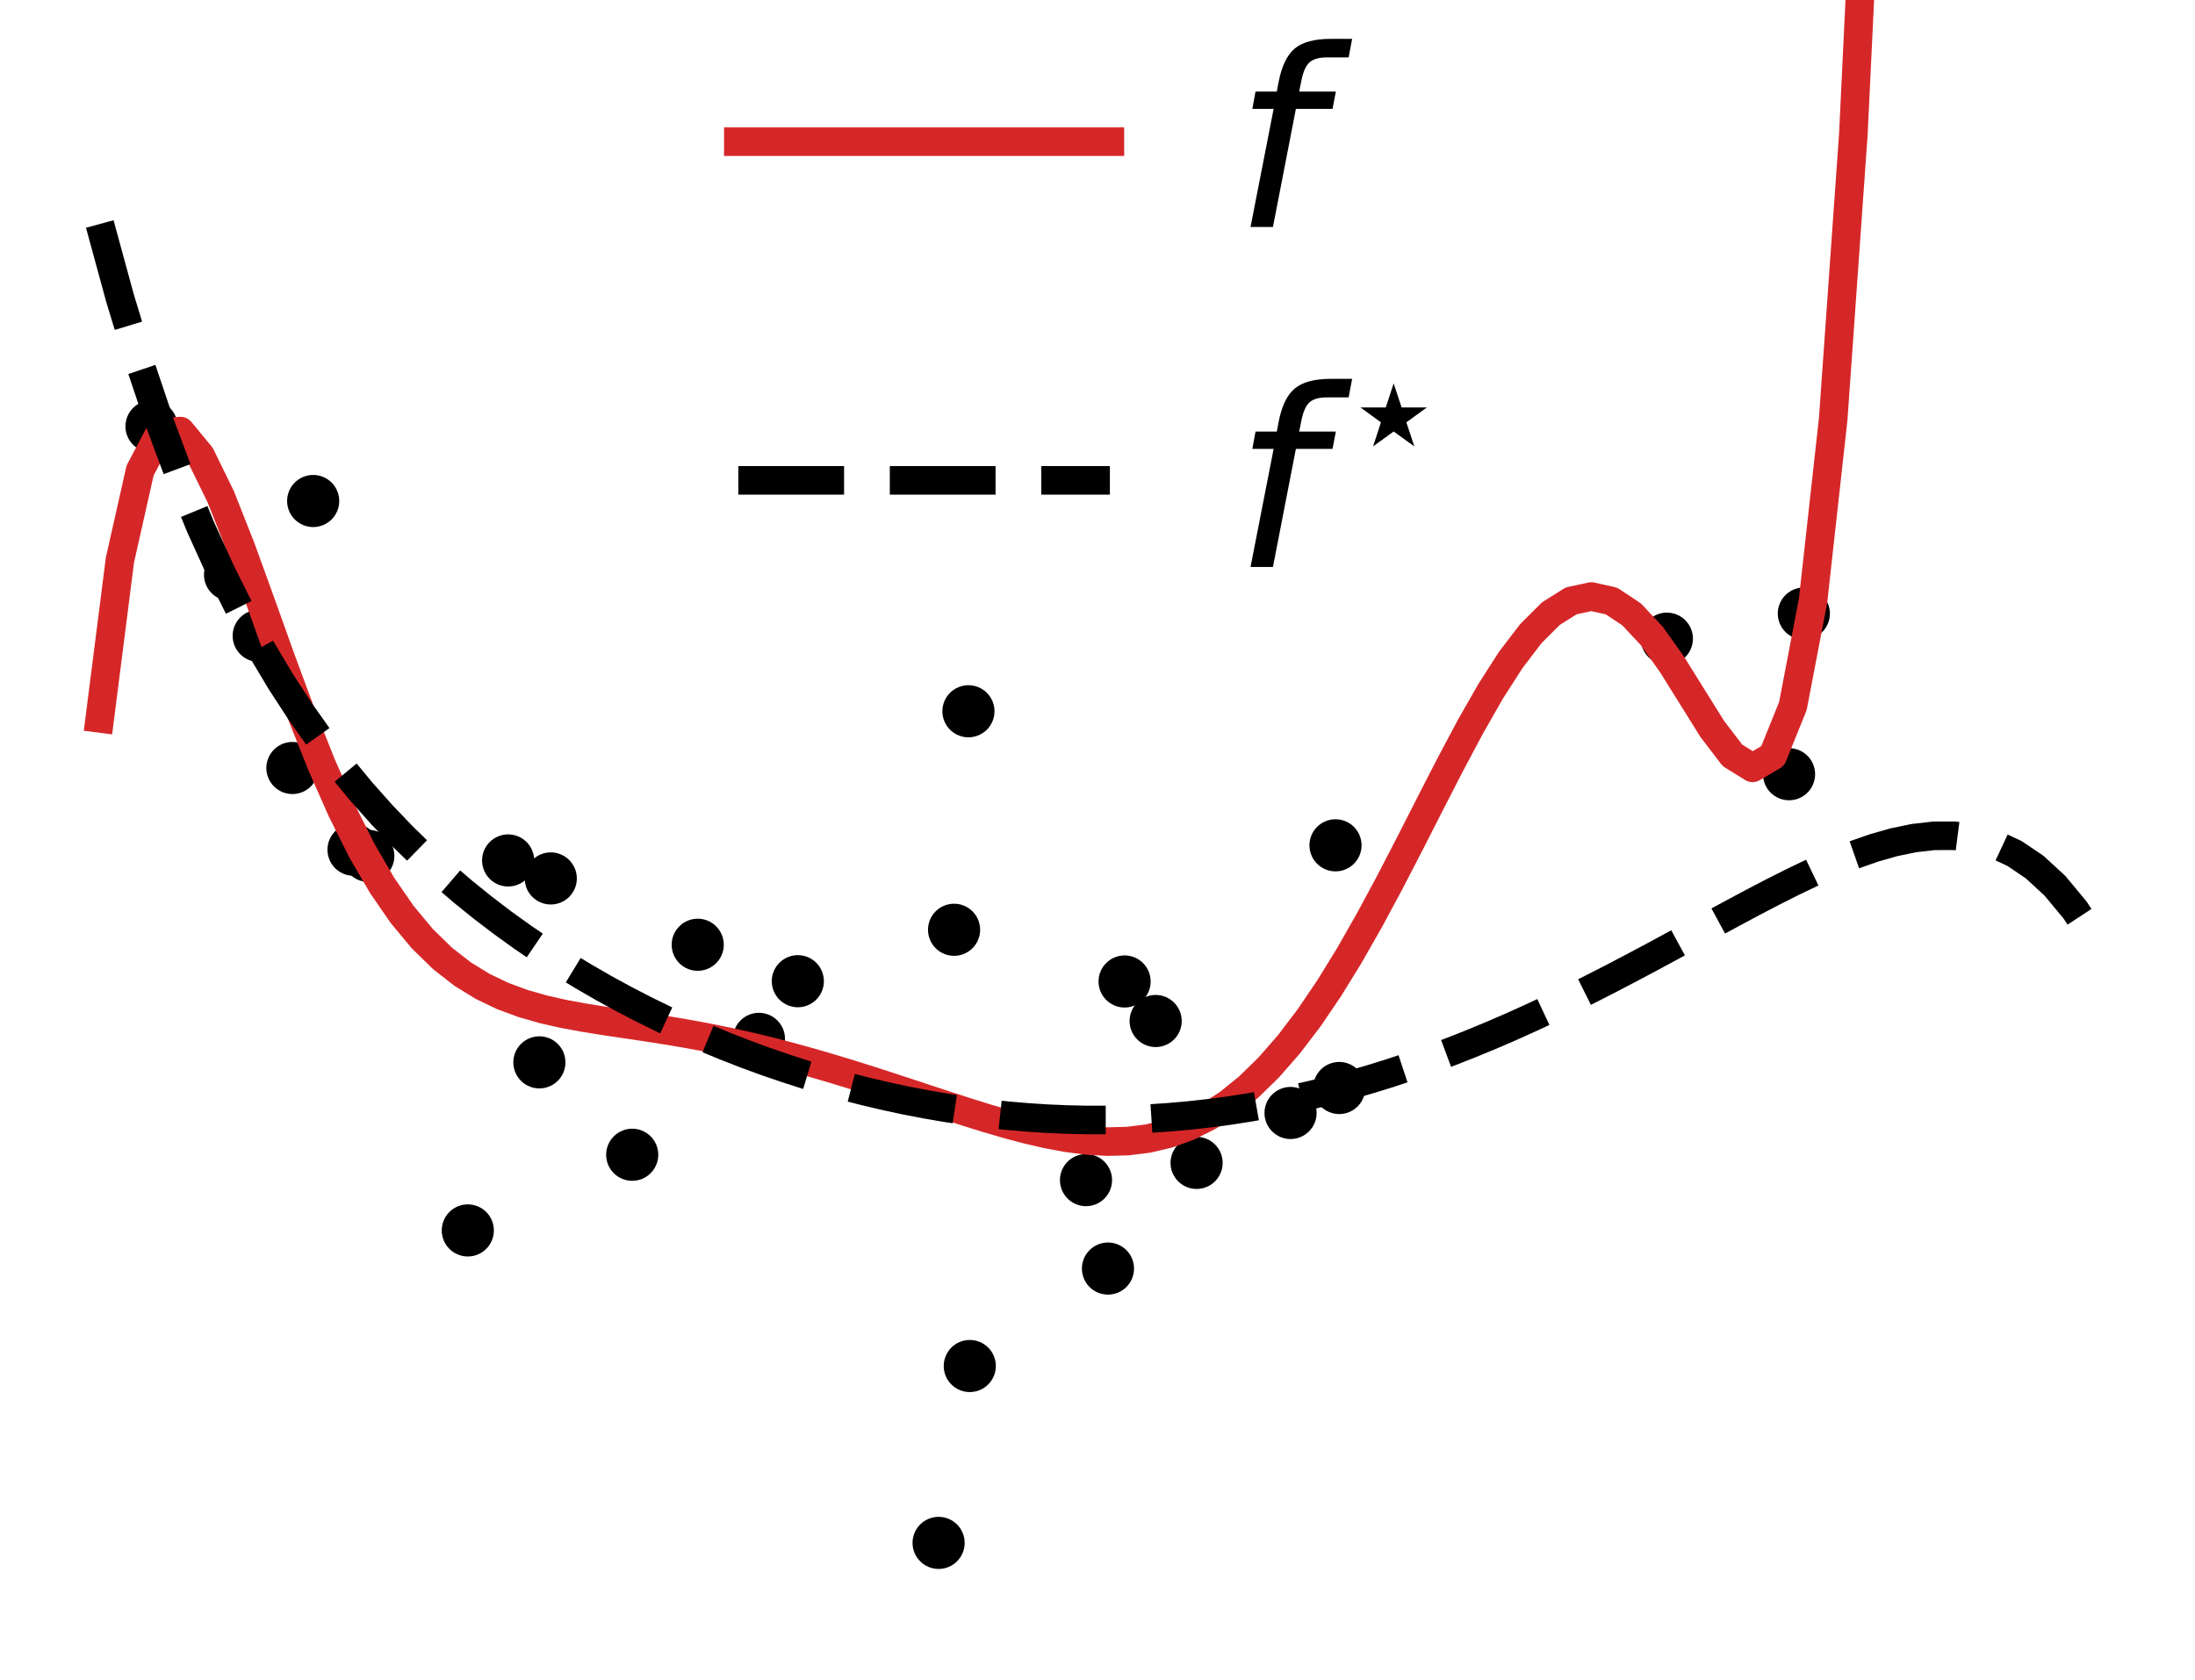 <?xml version="1.0" encoding="utf-8" standalone="no"?>
<!DOCTYPE svg PUBLIC "-//W3C//DTD SVG 1.1//EN"
  "http://www.w3.org/Graphics/SVG/1.1/DTD/svg11.dtd">
<!-- Created with matplotlib (https://matplotlib.org/) -->
<svg height="176.4pt" version="1.1" viewBox="0 0 230.4 176.4" width="230.4pt" xmlns="http://www.w3.org/2000/svg" xmlns:xlink="http://www.w3.org/1999/xlink">
 <defs>
  <style type="text/css">*{stroke-linecap:butt;stroke-linejoin:round;}</style>
 </defs>
 <g id="figure_1">
  <g id="patch_1">
   <path d="M 0 176.4 
L 230.4 176.4 
L 230.4 0 
L 0 0 
z
" style="fill:none;"/>
  </g>
  <g id="axes_1">
   <g id="PathCollection_1">
    <defs>
     <path d="M 0 2.236 
C 0.593 2.236 1.162 2 1.581 1.581 
C 2 1.162 2.236 0.593 2.236 0 
C 2.236 -0.593 2 -1.162 1.581 -1.581 
C 1.162 -2 0.593 -2.236 0 -2.236 
C -0.593 -2.236 -1.162 -2 -1.581 -1.581 
C -2 -1.162 -2.236 -0.593 -2.236 0 
C -2.236 0.593 -2 1.162 -1.581 1.581 
C -1.162 2 -0.593 2.236 0 2.236 
z
" id="meee366500b" style="stroke:#000000;"/>
    </defs>
    <g clip-path="url(#pfe4a213d5c)">
     <use style="stroke:#000000;" x="101.794" xlink:href="#meee366500b" y="143.426"/>
     <use style="stroke:#000000;" x="15.903" xlink:href="#meee366500b" y="44.768"/>
     <use style="stroke:#000000;" x="125.602" xlink:href="#meee366500b" y="122.101"/>
     <use style="stroke:#000000;" x="101.653" xlink:href="#meee366500b" y="74.68"/>
     <use style="stroke:#000000;" x="98.521" xlink:href="#meee366500b" y="161.998"/>
     <use style="stroke:#000000;" x="79.663" xlink:href="#meee366500b" y="109.077"/>
     <use style="stroke:#000000;" x="53.337" xlink:href="#meee366500b" y="90.344"/>
     <use style="stroke:#000000;" x="140.182" xlink:href="#meee366500b" y="88.756"/>
     <use style="stroke:#000000;" x="73.237" xlink:href="#meee366500b" y="99.196"/>
     <use style="stroke:#000000;" x="66.361" xlink:href="#meee366500b" y="121.246"/>
     <use style="stroke:#000000;" x="140.572" xlink:href="#meee366500b" y="114.236"/>
     <use style="stroke:#000000;" x="121.304" xlink:href="#meee366500b" y="107.202"/>
     <use style="stroke:#000000;" x="38.661" xlink:href="#meee366500b" y="89.863"/>
     <use style="stroke:#000000;" x="118.044" xlink:href="#meee366500b" y="103.051"/>
     <use style="stroke:#000000;" x="49.104" xlink:href="#meee366500b" y="129.191"/>
     <use style="stroke:#000000;" x="174.965" xlink:href="#meee366500b" y="67.058"/>
     <use style="stroke:#000000;" x="189.342" xlink:href="#meee366500b" y="64.42"/>
     <use style="stroke:#000000;" x="113.993" xlink:href="#meee366500b" y="123.909"/>
     <use style="stroke:#000000;" x="187.789" xlink:href="#meee366500b" y="81.29"/>
     <use style="stroke:#000000;" x="27.155" xlink:href="#meee366500b" y="66.759"/>
     <use style="stroke:#000000;" x="116.299" xlink:href="#meee366500b" y="133.195"/>
     <use style="stroke:#000000;" x="24.147" xlink:href="#meee366500b" y="60.348"/>
     <use style="stroke:#000000;" x="100.145" xlink:href="#meee366500b" y="97.623"/>
     <use style="stroke:#000000;" x="30.692" xlink:href="#meee366500b" y="80.637"/>
     <use style="stroke:#000000;" x="37.107" xlink:href="#meee366500b" y="89.217"/>
     <use style="stroke:#000000;" x="135.464" xlink:href="#meee366500b" y="116.859"/>
     <use style="stroke:#000000;" x="57.812" xlink:href="#meee366500b" y="92.233"/>
     <use style="stroke:#000000;" x="32.873" xlink:href="#meee366500b" y="52.603"/>
     <use style="stroke:#000000;" x="56.617" xlink:href="#meee366500b" y="111.545"/>
     <use style="stroke:#000000;" x="83.745" xlink:href="#meee366500b" y="103.023"/>
    </g>
   </g>
   <g id="line2d_1">
    <path clip-path="url(#pfe4a213d5c)" d="M 10.473 75.429 
L 12.588 58.804 
L 14.704 49.406 
L 16.82 45.389 
L 18.936 45.26 
L 21.051 47.826 
L 23.167 52.15 
L 25.283 57.504 
L 27.398 63.34 
L 29.514 69.255 
L 31.63 74.962 
L 33.745 80.272 
L 35.861 85.069 
L 37.977 89.295 
L 40.093 92.936 
L 42.208 96.009 
L 44.324 98.552 
L 46.44 100.62 
L 48.555 102.272 
L 50.671 103.573 
L 52.787 104.584 
L 54.902 105.366 
L 57.018 105.972 
L 59.134 106.451 
L 61.25 106.843 
L 63.365 107.183 
L 65.481 107.5 
L 67.597 107.814 
L 69.712 108.141 
L 71.828 108.494 
L 73.944 108.88 
L 76.06 109.303 
L 78.175 109.766 
L 80.291 110.268 
L 82.407 110.809 
L 84.522 111.385 
L 86.638 111.993 
L 88.754 112.63 
L 90.869 113.292 
L 92.985 113.972 
L 95.101 114.666 
L 97.217 115.366 
L 99.332 116.063 
L 101.448 116.748 
L 103.564 117.408 
L 105.679 118.029 
L 107.795 118.593 
L 109.911 119.082 
L 112.026 119.474 
L 114.142 119.744 
L 116.258 119.865 
L 118.374 119.809 
L 120.489 119.547 
L 122.605 119.048 
L 124.721 118.284 
L 126.836 117.226 
L 128.952 115.85 
L 131.068 114.135 
L 133.183 112.069 
L 135.299 109.644 
L 137.415 106.863 
L 139.531 103.741 
L 141.646 100.302 
L 143.762 96.588 
L 145.878 92.651 
L 147.993 88.563 
L 150.109 84.408 
L 152.225 80.286 
L 154.34 76.31 
L 156.456 72.603 
L 158.572 69.298 
L 160.688 66.527 
L 162.803 64.418 
L 164.919 63.09 
L 167.035 62.633 
L 169.15 63.104 
L 171.266 64.508 
L 173.382 66.775 
L 175.498 69.747 
L 177.613 73.143 
L 179.729 76.534 
L 181.845 79.306 
L 183.96 80.62 
L 186.076 79.371 
L 188.192 74.13 
L 190.307 63.089 
L 192.423 43.997 
L 194.539 14.087 
L 195.263 -1 
" style="fill:none;stroke:#d62728;stroke-linecap:square;stroke-width:3;"/>
   </g>
   <g id="line2d_2">
    <path clip-path="url(#pfe4a213d5c)" d="M 10.473 23.52 
L 12.588 31.27 
L 14.704 38.241 
L 16.82 44.523 
L 18.936 50.195 
L 21.051 55.328 
L 23.167 59.986 
L 25.283 64.223 
L 27.398 68.089 
L 29.514 71.626 
L 31.63 74.872 
L 33.745 77.86 
L 35.861 80.62 
L 37.977 83.177 
L 40.093 85.552 
L 42.208 87.765 
L 44.324 89.832 
L 46.44 91.769 
L 48.555 93.587 
L 50.671 95.297 
L 52.787 96.91 
L 54.902 98.431 
L 57.018 99.87 
L 59.134 101.231 
L 61.25 102.52 
L 63.365 103.741 
L 65.481 104.898 
L 67.597 105.994 
L 69.712 107.032 
L 71.828 108.015 
L 73.944 108.944 
L 76.06 109.82 
L 78.175 110.647 
L 80.291 111.424 
L 82.407 112.152 
L 84.522 112.834 
L 86.638 113.468 
L 88.754 114.057 
L 90.869 114.599 
L 92.985 115.097 
L 95.101 115.549 
L 97.217 115.957 
L 99.332 116.319 
L 101.448 116.637 
L 103.564 116.909 
L 105.679 117.137 
L 107.795 117.319 
L 109.911 117.457 
L 112.026 117.548 
L 114.142 117.594 
L 116.258 117.594 
L 118.374 117.548 
L 120.489 117.455 
L 122.605 117.316 
L 124.721 117.13 
L 126.836 116.897 
L 128.952 116.617 
L 131.068 116.289 
L 133.183 115.915 
L 135.299 115.493 
L 137.415 115.023 
L 139.531 114.507 
L 141.646 113.944 
L 143.762 113.335 
L 145.878 112.679 
L 147.993 111.978 
L 150.109 111.232 
L 152.225 110.443 
L 154.34 109.61 
L 156.456 108.736 
L 158.572 107.822 
L 160.688 106.869 
L 162.803 105.88 
L 164.919 104.857 
L 167.035 103.802 
L 169.15 102.719 
L 171.266 101.612 
L 173.382 100.486 
L 175.498 99.344 
L 177.613 98.193 
L 179.729 97.041 
L 181.845 95.895 
L 183.96 94.764 
L 186.076 93.66 
L 188.192 92.594 
L 190.307 91.582 
L 192.423 90.64 
L 194.539 89.786 
L 196.655 89.045 
L 198.77 88.439 
L 200.886 87.999 
L 203.002 87.758 
L 205.117 87.753 
L 207.233 88.028 
L 209.349 88.631 
L 211.464 89.618 
L 213.58 91.051 
L 215.696 93.001 
L 217.812 95.549 
L 219.927 98.784 
" style="fill:none;stroke:#000000;stroke-dasharray:11.1,4.8;stroke-dashoffset:0;stroke-width:3;"/>
   </g>
   <g id="legend_1">
    <g id="line2d_3">
     <path d="M 77.5 14.873 
L 116.5 14.873 
" style="fill:none;stroke:#d62728;stroke-linecap:square;stroke-width:3;"/>
    </g>
    <g id="line2d_4"/>
    <g id="text_1">
     <!-- $\hat{f}$ -->
     <g transform="translate(129.5 23.973)scale(0.26 -0.26)">
      <defs>
       <path d="M -28.609 79.984 
L -21.391 79.984 
L -9.422 61.625 
L -16.219 61.625 
L -25 73.578 
L -33.797 61.625 
L -40.578 61.625 
z
M -25 56 
z
" id="DejaVuSans-770"/>
       <path d="M 47.797 75.984 
L 46.391 68.5 
L 37.797 68.5 
Q 32.906 68.5 30.688 66.578 
Q 28.469 64.656 27.391 59.516 
L 26.422 54.688 
L 41.219 54.688 
L 39.891 47.703 
L 25.094 47.703 
L 15.828 0 
L 6.781 0 
L 16.109 47.703 
L 7.516 47.703 
L 8.797 54.688 
L 17.391 54.688 
L 18.109 58.5 
Q 19.969 68.172 24.625 72.078 
Q 29.297 75.984 39.312 75.984 
z
" id="DejaVuSans-Oblique-102"/>
      </defs>
      <use transform="translate(47.379 33.016)" xlink:href="#DejaVuSans-770"/>
      <use transform="translate(0 0.531)" xlink:href="#DejaVuSans-Oblique-102"/>
     </g>
    </g>
    <g id="line2d_5">
     <path d="M 77.5 50.436 
L 116.5 50.436 
" style="fill:none;stroke:#000000;stroke-dasharray:11.1,4.8;stroke-dashoffset:0;stroke-width:3;"/>
    </g>
    <g id="line2d_6"/>
    <g id="text_2">
     <!-- $f^{\star}$ -->
     <g transform="translate(129.5 59.536)scale(0.26 -0.26)">
      <defs>
       <path d="M 12.156 37.359 
L 26.766 37.359 
L 31.297 51.219 
L 35.891 37.359 
L 50.438 37.359 
L 38.625 28.766 
L 43.219 14.891 
L 31.297 23.484 
L 19.438 14.891 
L 23.969 28.766 
z
" id="DejaVuSans-8902"/>
      </defs>
      <use transform="translate(0 0.016)" xlink:href="#DejaVuSans-Oblique-102"/>
      <use transform="translate(42.653 38.297)scale(0.7)" xlink:href="#DejaVuSans-8902"/>
     </g>
    </g>
   </g>
  </g>
 </g>
 <defs>
  <clipPath id="pfe4a213d5c">
   <rect height="176.4" width="230.4" x="0" y="0"/>
  </clipPath>
 </defs>
</svg>

